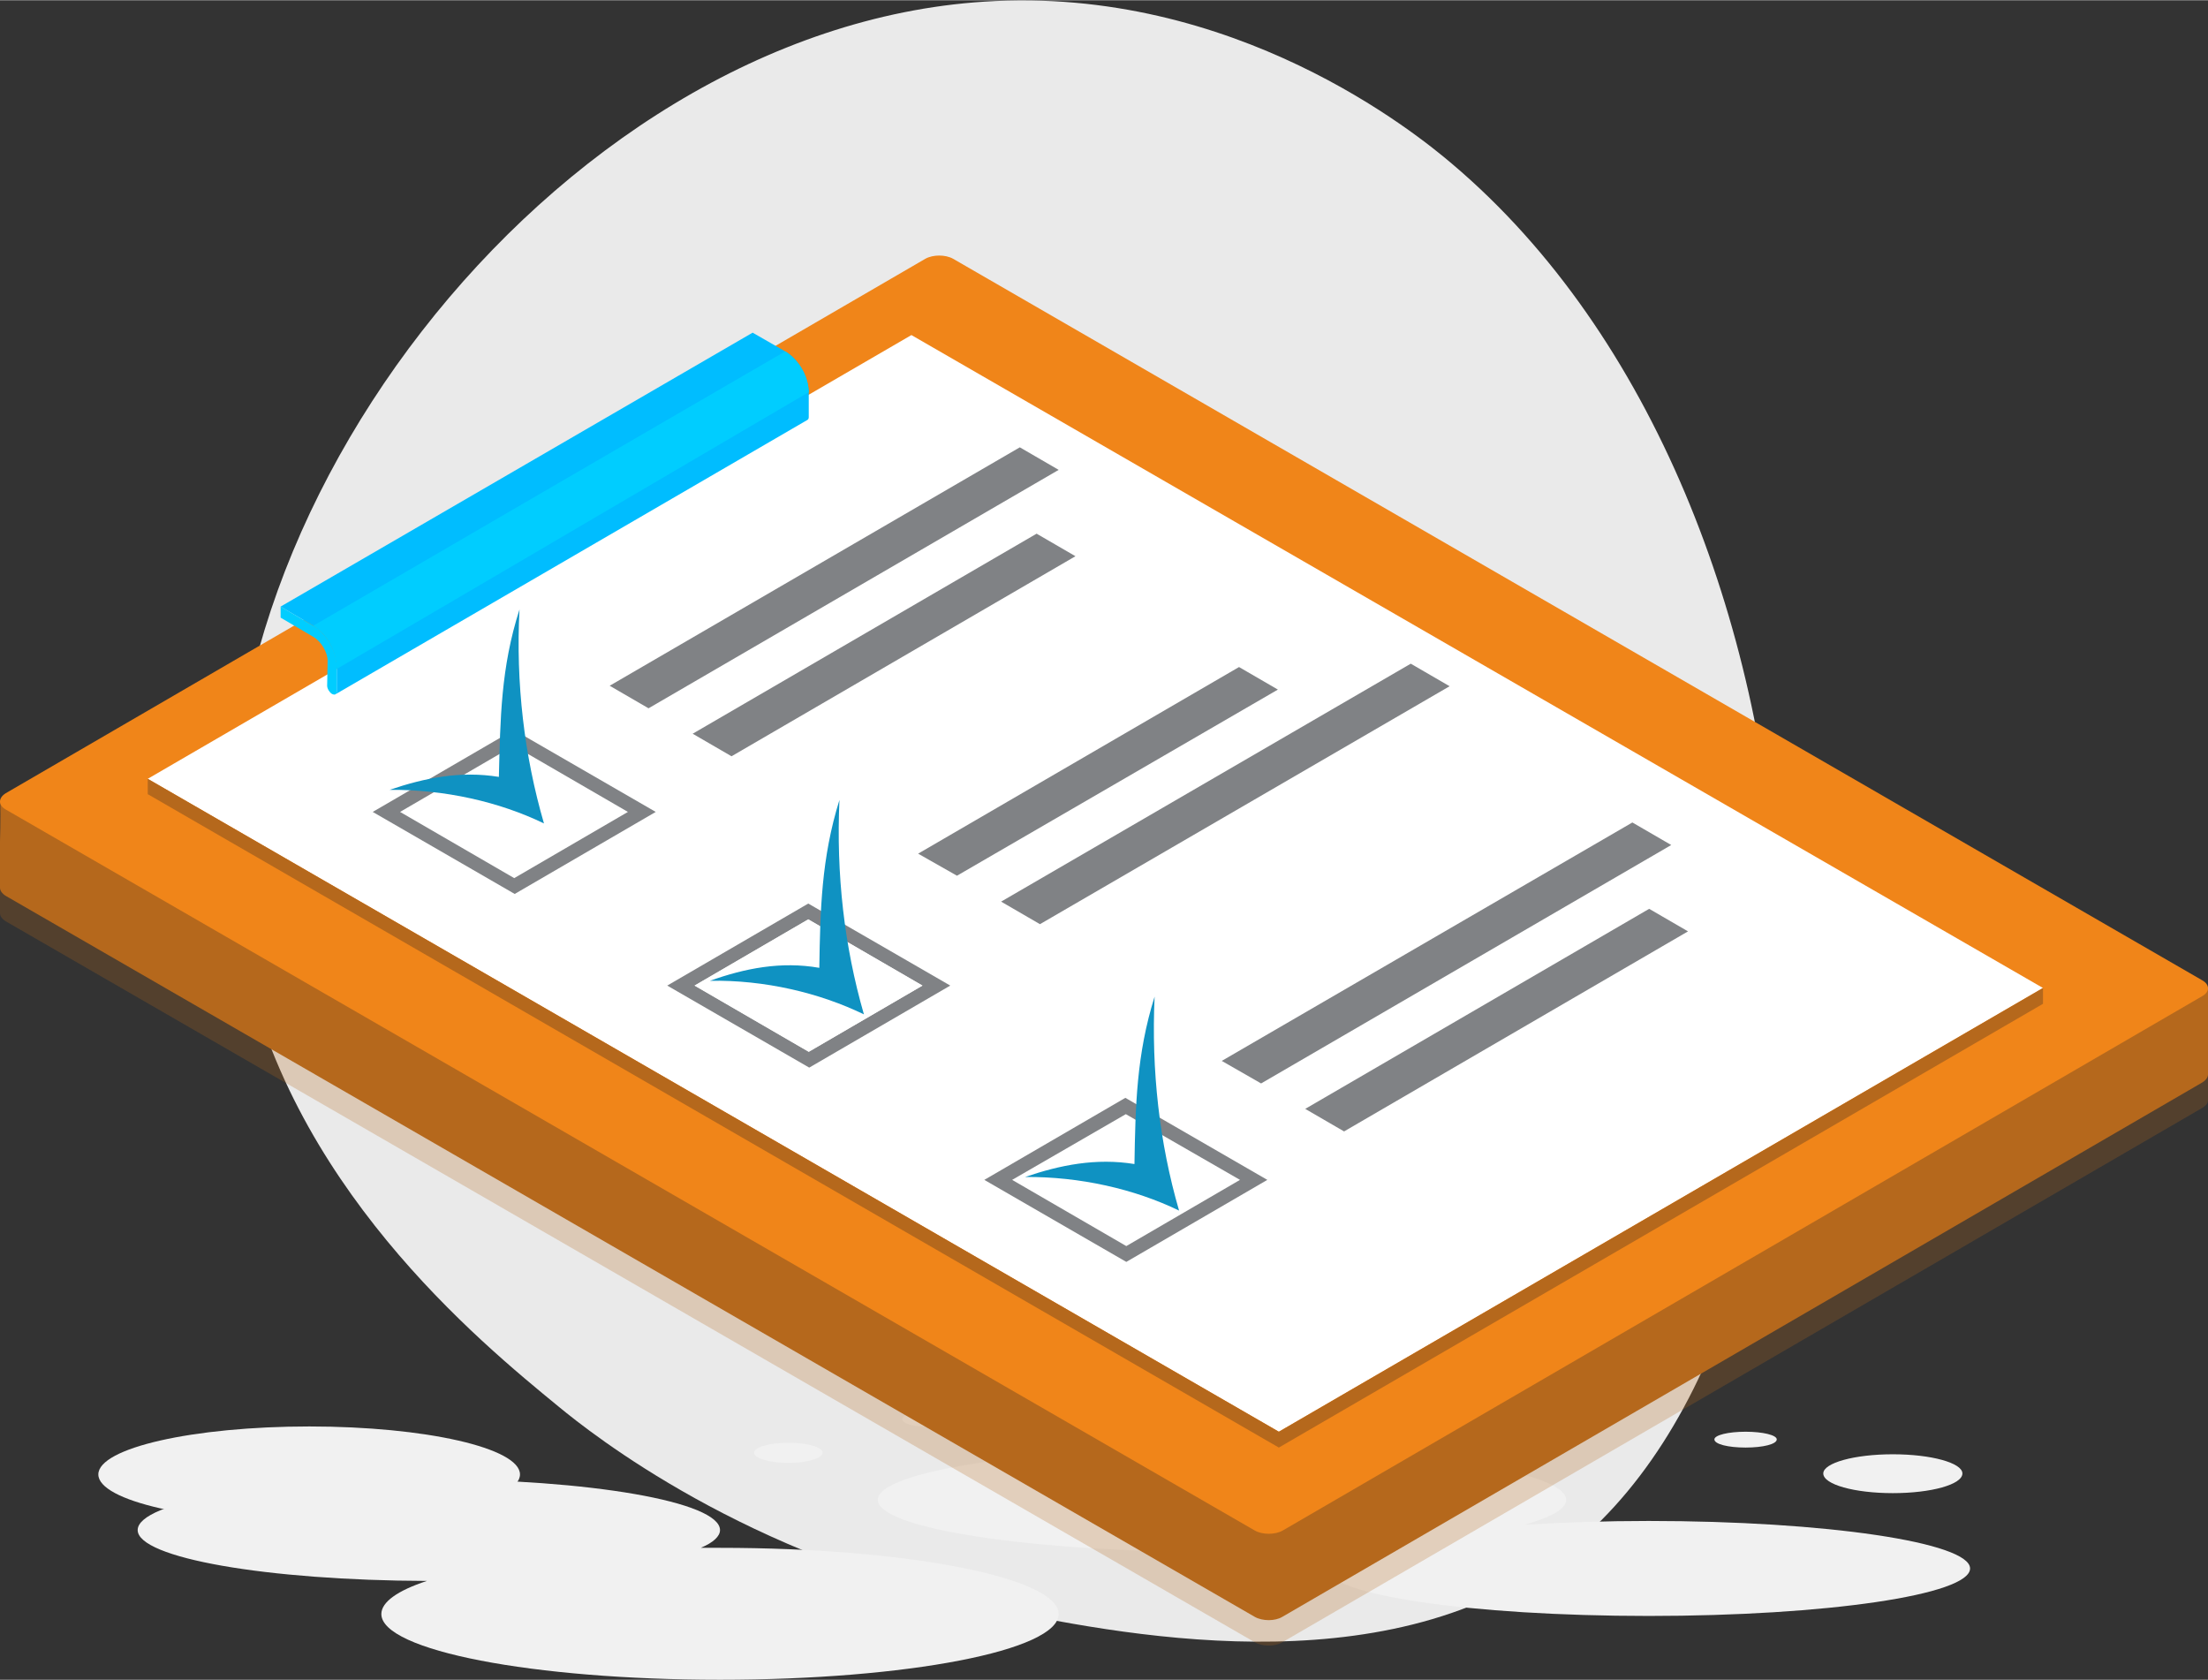 <?xml version="1.0" encoding="UTF-8"?>
<!DOCTYPE svg PUBLIC "-//W3C//DTD SVG 1.1//EN" "http://www.w3.org/Graphics/SVG/1.1/DTD/svg11.dtd">
<!-- Creator: CorelDRAW 2018 (64-Bit) -->
<svg xmlns="http://www.w3.org/2000/svg" xml:space="preserve" width="510px" height="388px" version="1.1" style="shape-rendering:geometricPrecision; text-rendering:geometricPrecision; image-rendering:optimizeQuality; fill-rule:evenodd; clip-rule:evenodd"
viewBox="0 0 46.03 35.01"
 xmlns:xlink="http://www.w3.org/1999/xlink">
 <rect x="0" y="0" width="46.03" height="35.01" fill="#333333" stroke="none"/>
 <defs>
  <style type="text/css">
   <![CDATA[
    .fil10 {fill:#00CDFF}
    .fil6 {fill:#00BDFF;fill-rule:nonzero}
    .fil7 {fill:#00CDFF;fill-rule:nonzero}
    .fil9 {fill:#0F92C2;fill-rule:nonzero}
    .fil8 {fill:#808285;fill-rule:nonzero}
    .fil3 {fill:#B5681C;fill-rule:nonzero}
    .fil0 {fill:#EAEAEA;fill-rule:nonzero}
    .fil4 {fill:#F08519;fill-rule:nonzero}
    .fil1 {fill:#F1F1F1;fill-rule:nonzero}
    .fil5 {fill:white;fill-rule:nonzero}
    .fil2 {fill:#B5681C;fill-rule:nonzero;fill-opacity:0.251}
   ]]>
  </style>
 </defs>
 <g id="Layer_x0020_1">
  <g id="_1418755388960">
   <path class="fil0" d="M20.56 33.49c2.73,0.57 8.24,1.71 11.93,-1.03 6.7,-4.98 6.23,-21.9 -2.22,-29.05 -0.73,-0.62 -4.53,-3.72 -9.75,-3.38 -9.04,0.58 -17.06,11.18 -15.49,19.66 0.93,4.97 4.96,8.27 6.62,9.63 0.68,0.56 3.91,3.13 8.91,4.17z"/>
   <g>
    <g>
     <path class="fil1" d="M10.84 30.73c0,0.55 -1.97,1 -4.39,1 -2.43,0 -4.4,-0.45 -4.4,-1 0,-0.55 1.97,-1 4.4,-1 2.42,0 4.39,0.45 4.39,1z"/>
     <path class="fil1" d="M34.37 31.7c-0.92,0 -1.79,0.03 -2.59,0.08 0.56,-0.16 0.87,-0.33 0.87,-0.52 0,-0.6 -3.21,-1.09 -7.17,-1.09 -3.97,0 -7.18,0.49 -7.18,1.09 0,0.6 3.21,1.09 7.18,1.09 1.01,0 1.98,-0.03 2.86,-0.09 -0.44,0.13 -0.68,0.28 -0.68,0.43 0,0.55 3,0.99 6.71,0.99 3.7,0 6.7,-0.44 6.7,-0.99 0,-0.54 -3,-0.99 -6.7,-0.99z"/>
     <path class="fil1" d="M15.01 32.26c-0.13,0 -0.27,0 -0.4,0 0.26,-0.11 0.4,-0.24 0.4,-0.37 0,-0.59 -2.72,-1.06 -6.07,-1.06 -3.36,0 -6.07,0.47 -6.07,1.06 0,0.58 2.69,1.05 6.03,1.06 -0.61,0.2 -0.95,0.44 -0.95,0.69 0,0.76 3.16,1.37 7.06,1.37 3.9,0 7.06,-0.61 7.06,-1.37 0,-0.76 -3.16,-1.38 -7.06,-1.38z"/>
     <path class="fil1" d="M40.91 30.71c0,0.23 -0.65,0.41 -1.45,0.41 -0.8,0 -1.45,-0.18 -1.45,-0.41 0,-0.22 0.65,-0.4 1.45,-0.4 0.8,0 1.45,0.18 1.45,0.4z"/>
     <path class="fil1" d="M37.04 30c0,0.1 -0.29,0.17 -0.65,0.17 -0.36,0 -0.65,-0.07 -0.65,-0.17 0,-0.09 0.29,-0.16 0.65,-0.16 0.36,0 0.65,0.07 0.65,0.16z"/>
     <path class="fil1" d="M17.15 30.28c0,0.11 -0.32,0.21 -0.71,0.21 -0.4,0 -0.72,-0.1 -0.72,-0.21 0,-0.12 0.32,-0.21 0.72,-0.21 0.39,0 0.71,0.09 0.71,0.21z"/>
     <path class="fil1" d="M19.71 29.58c0,0.08 -0.2,0.15 -0.45,0.15 -0.25,0 -0.45,-0.07 -0.45,-0.15 0,-0.09 0.2,-0.16 0.45,-0.16 0.25,0 0.45,0.07 0.45,0.16z"/>
    </g>
   </g>
  </g>
  <g id="_1418575478720">
   <path class="fil2" d="M45.91 22.11l-19.17 11.15c-0.16,0.09 -0.42,0.09 -0.58,0l-26.04 -15.03c-0.08,-0.05 -0.12,-0.11 -0.12,-0.17 0,0.32 0,0.65 0,0.97 0,0.06 0.04,0.12 0.12,0.17l26.04 15.03c0.16,0.09 0.42,0.09 0.57,0l19.18 -11.14c0.08,-0.05 0.12,-0.1 0.12,-0.16 0,-0.33 0,-0.65 0,-0.98 0,0.06 -0.04,0.12 -0.12,0.16z"/>
   <path class="fil3" d="M0 17.54l0 -0.02 0 0.22 0 0.01 0 0 0 0.75c0,0.06 0.04,0.12 0.12,0.17l26.04 15.03c0.16,0.09 0.42,0.09 0.57,0l19.18 -11.14c0.08,-0.05 0.12,-0.11 0.12,-0.17l0 -0.88 0 0 0 0 0 0 0 0 0 0 0 -0.01 0 0 0 0 0 0 0 0 0 -0.01 0 0 0 0 0 0 0 0 0 -0.01 0 0 0 0 0 0 0 -0.01 0 0 0 -0.01 0 0 0 0 0 -0.01 0 -0.03 0 0 0 -0.83c-0.36,0.73 -12.21,4.17 -13.21,4.5 0,0 -9.77,-2.4 -29.32,-7.2 0.11,0.06 -1.06,-0.63 -3.5,-1.19 0.01,-0.07 0.01,0.5 0,0.84z"/>
   <path class="fil4" d="M45.91 20.43c0.16,0.09 0.16,0.24 0,0.33l-19.17 11.14c-0.16,0.09 -0.42,0.09 -0.58,0l-26.04 -15.03c-0.16,-0.09 -0.16,-0.24 0,-0.34l19.17 -11.14c0.16,-0.09 0.42,-0.09 0.58,0l26.04 15.04z"/>
   <polygon class="fil5" points="19,6.98 42.59,20.59 26.66,29.84 3.08,16.23 "/>
   <polygon class="fil3" points="26.66,29.84 3.08,16.23 3.08,16.55 26.66,30.17 42.59,20.92 42.59,20.59 "/>
   <path class="fil6" d="M16.83 7.95c-0.07,-0.27 -0.26,-0.52 -0.46,-0.63l-0.68 -0.39 -9.84 5.71 0.68 0.4c0.06,0.03 0.12,0.08 0.18,0.14 0.2,0.2 0.31,0.51 0.31,0.71l0 0.52c0,0.03 -0.01,0.05 -0.03,0.06l9.84 -5.72c0.02,-0.01 0.03,-0.03 0.03,-0.06l0 -0.52c0,-0.07 -0.01,-0.15 -0.03,-0.22z"/>
   <g>
    <path class="fil7" d="M6.53 13.04c0.27,0.15 0.49,0.53 0.49,0.85l0 0.52c0,0.06 -0.04,0.08 -0.1,0.05 -0.05,-0.03 -0.1,-0.11 -0.1,-0.17l0.01 -0.52c0,-0.18 -0.14,-0.41 -0.3,-0.5l-0.68 -0.4 0 -0.23 0.68 0.4z"/>
   </g>
   <g>
    <polygon class="fil8" points="26.64,14.37 19.95,18.25 19.14,17.79 25.83,13.9 "/>
   </g>
   <g>
    <polygon class="fil8" points="30.22,14.3 21.68,19.26 20.87,18.79 29.41,13.83 "/>
   </g>
   <g>
    <polygon class="fil8" points="34.84,17.61 26.29,22.58 25.47,22.11 34.03,17.14 "/>
   </g>
   <g>
    <polygon class="fil8" points="35.19,19.41 28.02,23.58 27.21,23.11 34.38,18.94 "/>
   </g>
   <g>
    <polygon class="fil8" points="10.71,15.21 13.67,16.92 10.73,18.63 7.77,16.92 "/>
   </g>
   <g>
    <polygon class="fil5" points="13.09,16.92 10.72,18.3 8.34,16.92 10.71,15.54 "/>
   </g>
   <g>
    <polygon class="fil8" points="22.07,9.79 13.52,14.76 12.71,14.29 21.26,9.32 "/>
   </g>
   <g>
    <polygon class="fil8" points="22.42,11.59 15.25,15.76 14.44,15.29 21.61,11.12 "/>
   </g>
   <path class="fil9" d="M8.12 16.46c0.74,-0.25 1.48,-0.4 2.28,-0.27 0.03,-1.2 0.04,-2.28 0.43,-3.49 -0.08,1.54 0.1,3.05 0.51,4.46 -0.93,-0.45 -2.07,-0.71 -3.22,-0.7z"/>
   <g>
    <path class="fil8" d="M16.85 18.83l2.96 1.71 -2.94 1.71 -2.96 -1.71 2.94 -1.71zm0.01 3.09l0 0 2.37 -1.38 -2.38 -1.38 -2.37 1.38 2.38 1.38z"/>
   </g>
   <g>
    <polygon class="fil8" points="23.46,22.88 26.42,24.59 23.48,26.3 20.52,24.59 "/>
   </g>
   <g>
    <polygon class="fil5" points="19.23,20.54 16.86,21.92 14.48,20.54 16.85,19.16 "/>
   </g>
   <g>
    <polygon class="fil5" points="25.85,24.59 23.48,25.97 21.1,24.59 23.47,23.22 "/>
   </g>
   <path class="fil9" d="M14.8 20.44c0.73,-0.26 1.48,-0.41 2.28,-0.27 0.02,-1.2 0.04,-2.28 0.42,-3.5 -0.07,1.55 0.1,3.05 0.51,4.47 -0.93,-0.45 -2.07,-0.72 -3.21,-0.7z"/>
   <path class="fil9" d="M21.37 24.53c0.73,-0.25 1.48,-0.4 2.28,-0.27 0.02,-1.2 0.04,-2.28 0.42,-3.49 -0.07,1.54 0.1,3.05 0.51,4.46 -0.93,-0.45 -2.07,-0.71 -3.21,-0.7z"/>
   <path class="fil10" d="M7.02 13.94c-0.02,-0.4 -0.18,-0.7 -0.49,-0.9 6.56,-3.82 9.84,-5.72 9.84,-5.72 0.31,0.22 0.47,0.5 0.49,0.85 -6.56,3.85 -9.84,5.77 -9.84,5.77z"/>
  </g>
 </g>
</svg>
